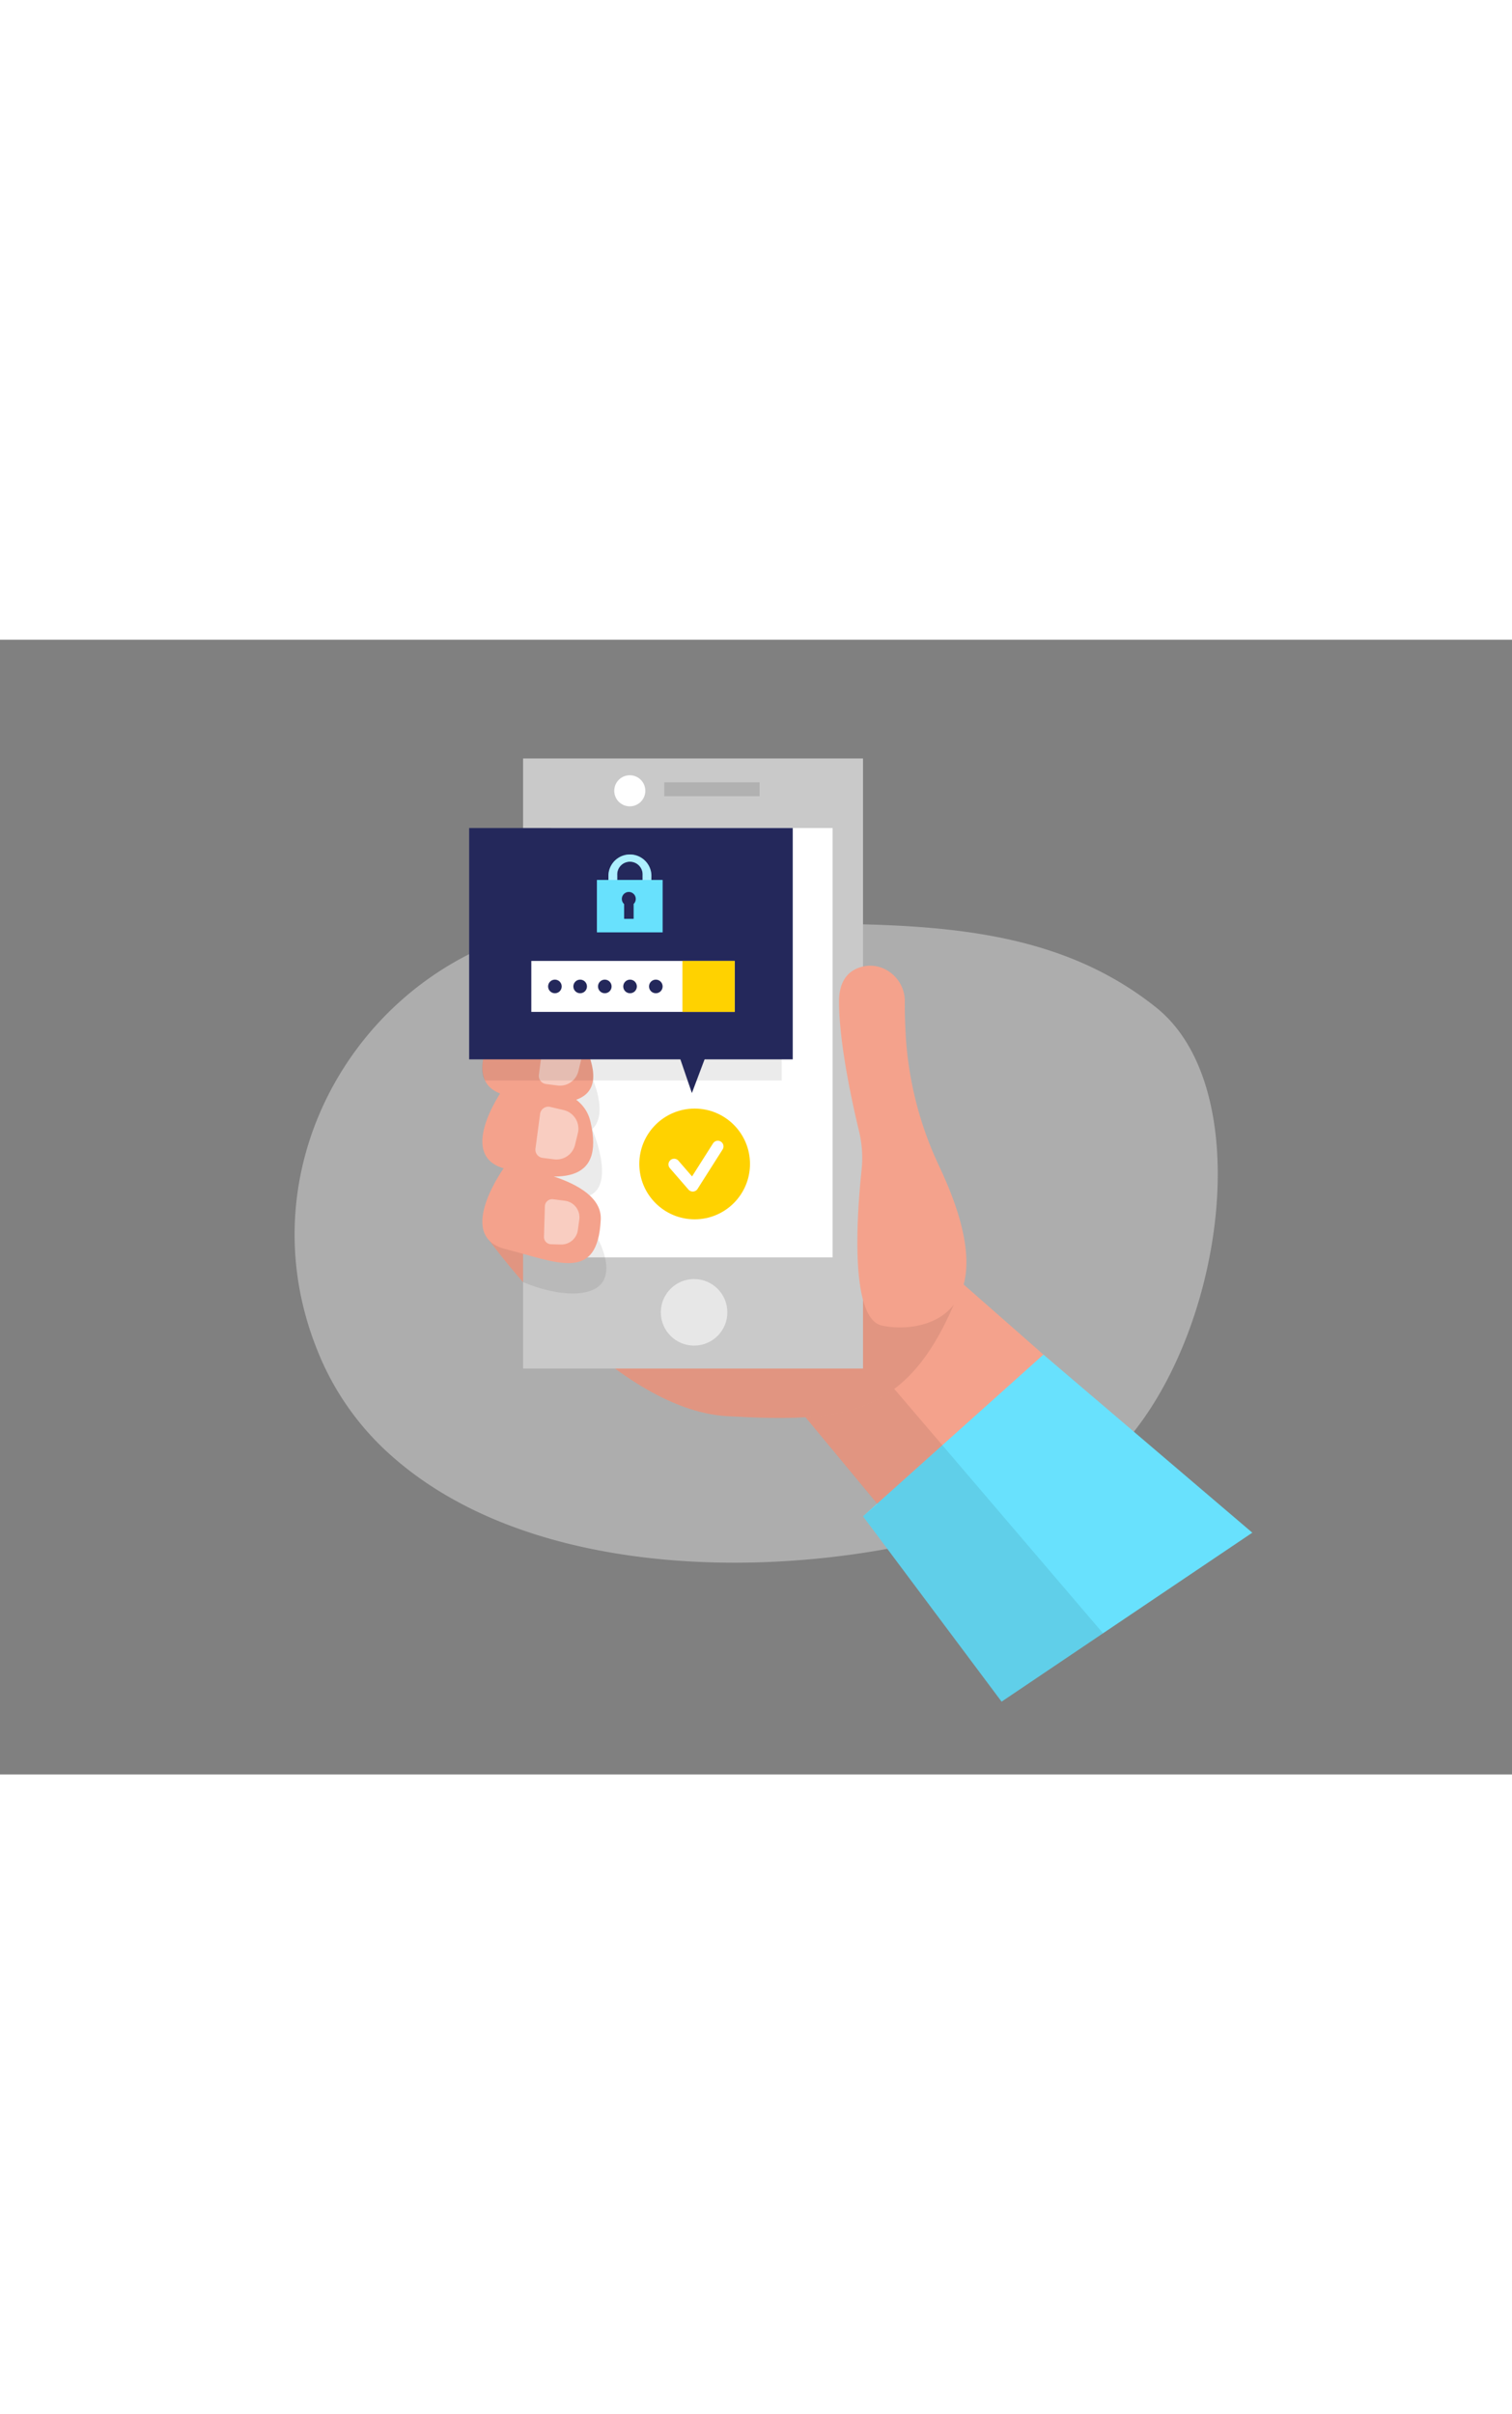 <svg id="Layer_1" data-name="Layer 1" xmlns="http://www.w3.org/2000/svg" viewBox="0 0 400 300" data-imageid="password-two-color" imageName="Password" class="illustrations_image" style="width: 188px;"><rect x="0" y="0" width="400" height="300" fill="#808080" stroke="none"/><title>#138_password_twocolour</title><path d="M166.12,74.39c-60.21-3.17-104.6,56.93-82.35,113a73.18,73.18,0,0,0,17.43,26.18c49.33,47.33,155,31.33,187.84,6.66s46.29-99.41,16.83-123C269.2,67.94,220.78,77.27,166.12,74.39Z" fill="#e6e6e6" opacity="0.45"/><polygon points="211.8 204 242.3 240.75 282.97 195.08 250.33 166.42 211.8 204" fill="#f4a28c"/><polygon points="228.31 231.75 276.04 189 331.3 236.08 264.97 280.75 228.31 231.75" fill="#68e1fd" class="target-color"/><polygon points="231.97 192.68 291.81 262.68 264.97 280.75 228.31 231.75 232.11 228.5 213.09 205.55 231.97 192.68" opacity="0.08"/><path d="M129.47,158.84s32.19,44.73,62.95,46.44,47.21.17,60-29.71Z" fill="#f4a28c"/><path d="M129.47,158.84s32.19,44.73,62.95,46.44,47.21.17,60-29.71Z" opacity="0.08"/><rect x="138.38" y="31.39" width="89.93" height="161.29" fill="#c9c9c9"/><rect x="145.82" y="49.78" width="74.44" height="113.51" fill="#fff"/><circle cx="183.62" cy="177.82" r="8.8" fill="#fff" opacity="0.56"/><rect x="175.74" y="37.69" width="25.21" height="3.68" opacity="0.12"/><circle cx="166.61" cy="39.93" r="4.11" fill="#fff"/><path d="M158.2,158.44s5.71,10.23-1.25,13.39-18.57-2-18.57-2v-7.54Z" opacity="0.08"/><path d="M156.58,129.21s6.4,14.55-.55,17.72-17.65-2.34-17.65-2.34V137Z" opacity="0.08"/><path d="M156.58,115.67s5.46,11.6-1.5,14.77-16.7.6-16.7.6V123.5Z" opacity="0.08"/><path d="M133.69,98.4s-13.69,18.53,0,22,28.27,4,21.59-11.9S133.69,98.4,133.69,98.4Z" fill="#f4a28c"/><path d="M133.69,117.87s-13.69,18.54,0,22,26.43,4.36,22.52-12.45C153.48,115.65,133.69,117.87,133.69,117.87Z" fill="#f4a28c"/><path d="M133.69,139.09s-13.69,18.54,0,22,24.45,9,25.24-7.82C159.46,141.86,133.69,139.09,133.69,139.09Z" fill="#f4a28c"/><path d="M143.78,105.87,142.56,115a2.19,2.19,0,0,0,1.9,2.46l3,.38a5,5,0,0,0,5.55-3.81l.76-3.09a5,5,0,0,0-3.76-6.12l-3.51-.83A2.2,2.2,0,0,0,143.78,105.87Z" fill="#fff" opacity="0.46"/><path d="M127.81,110.94s-.87,3.75.51,5.59H206.8V95.19Z" opacity="0.08"/><rect x="124.11" y="49.78" width="85.61" height="61.16" fill="#24285b"/><circle cx="183.77" cy="138.59" r="14.64" fill="#ffd200"/><polyline points="178.34 138.71 183.27 144.39 189.9 133.95" fill="none" stroke="#fff" stroke-linecap="round" stroke-linejoin="round" stroke-width="3"/><polygon points="179.62 109.84 183.04 119.85 186.81 109.84 179.62 109.84" fill="#24285b"/><path d="M172.29,67.66H170V62.22a3.36,3.36,0,1,0-6.71,0v5.44h-2.33V62.22a5.69,5.69,0,0,1,11.37,0Z" fill="#68e1fd" class="target-color"/><path d="M172.29,67.66H170V62.22a3.36,3.36,0,1,0-6.71,0v5.44h-2.33V62.22a5.69,5.69,0,0,1,11.37,0Z" fill="#fff" opacity="0.46"/><rect x="157.91" y="63.5" width="17.39" height="13.86" fill="#68e1fd" class="target-color"/><path d="M168.19,68.54a1.84,1.84,0,1,0-3.08,1.34v3.9h2.52V69.85A1.84,1.84,0,0,0,168.19,68.54Z" fill="#24285b"/><rect x="140.56" y="84.91" width="53.8" height="13.48" fill="#fff"/><rect x="180.54" y="84.91" width="13.83" height="13.48" fill="#ffd200"/><circle cx="146.8" cy="91.66" r="1.8" fill="#24285b"/><circle cx="153.48" cy="91.66" r="1.8" fill="#24285b"/><circle cx="160" cy="91.66" r="1.8" fill="#24285b"/><circle cx="166.68" cy="91.66" r="1.8" fill="#24285b"/><circle cx="173.5" cy="91.66" r="1.8" fill="#24285b"/><path d="M239.67,105.56c-.21-3.42-.34-6.84-.3-9.9.07-6.29-6.08-11.07-12-9-3,1-5.4,3.56-5.4,9,0,10.82,3.39,26.41,5.3,34.33a30,30,0,0,1,.66,10.22c-1.24,11.69-3.21,39.28,5.41,41.12,10,2.13,34.25-1.39,15.27-41.83A93.9,93.9,0,0,1,239.67,105.56Z" fill="#f4a28c"/><path d="M144.15,149.76l-.24,8.06a1.91,1.91,0,0,0,1.87,2l2.61.07a4.41,4.41,0,0,0,4.48-3.82l.38-2.75a4.41,4.41,0,0,0-3.82-5l-3.12-.4A1.92,1.92,0,0,0,144.15,149.76Z" fill="#fff" opacity="0.46"/><path d="M142.88,125.37l-1.22,9.15a2.19,2.19,0,0,0,1.9,2.47l3,.38a5.06,5.06,0,0,0,5.56-3.81l.75-3.09a5.06,5.06,0,0,0-3.76-6.13l-3.51-.82A2.2,2.2,0,0,0,142.88,125.37Z" fill="#fff" opacity="0.46"/></svg>
